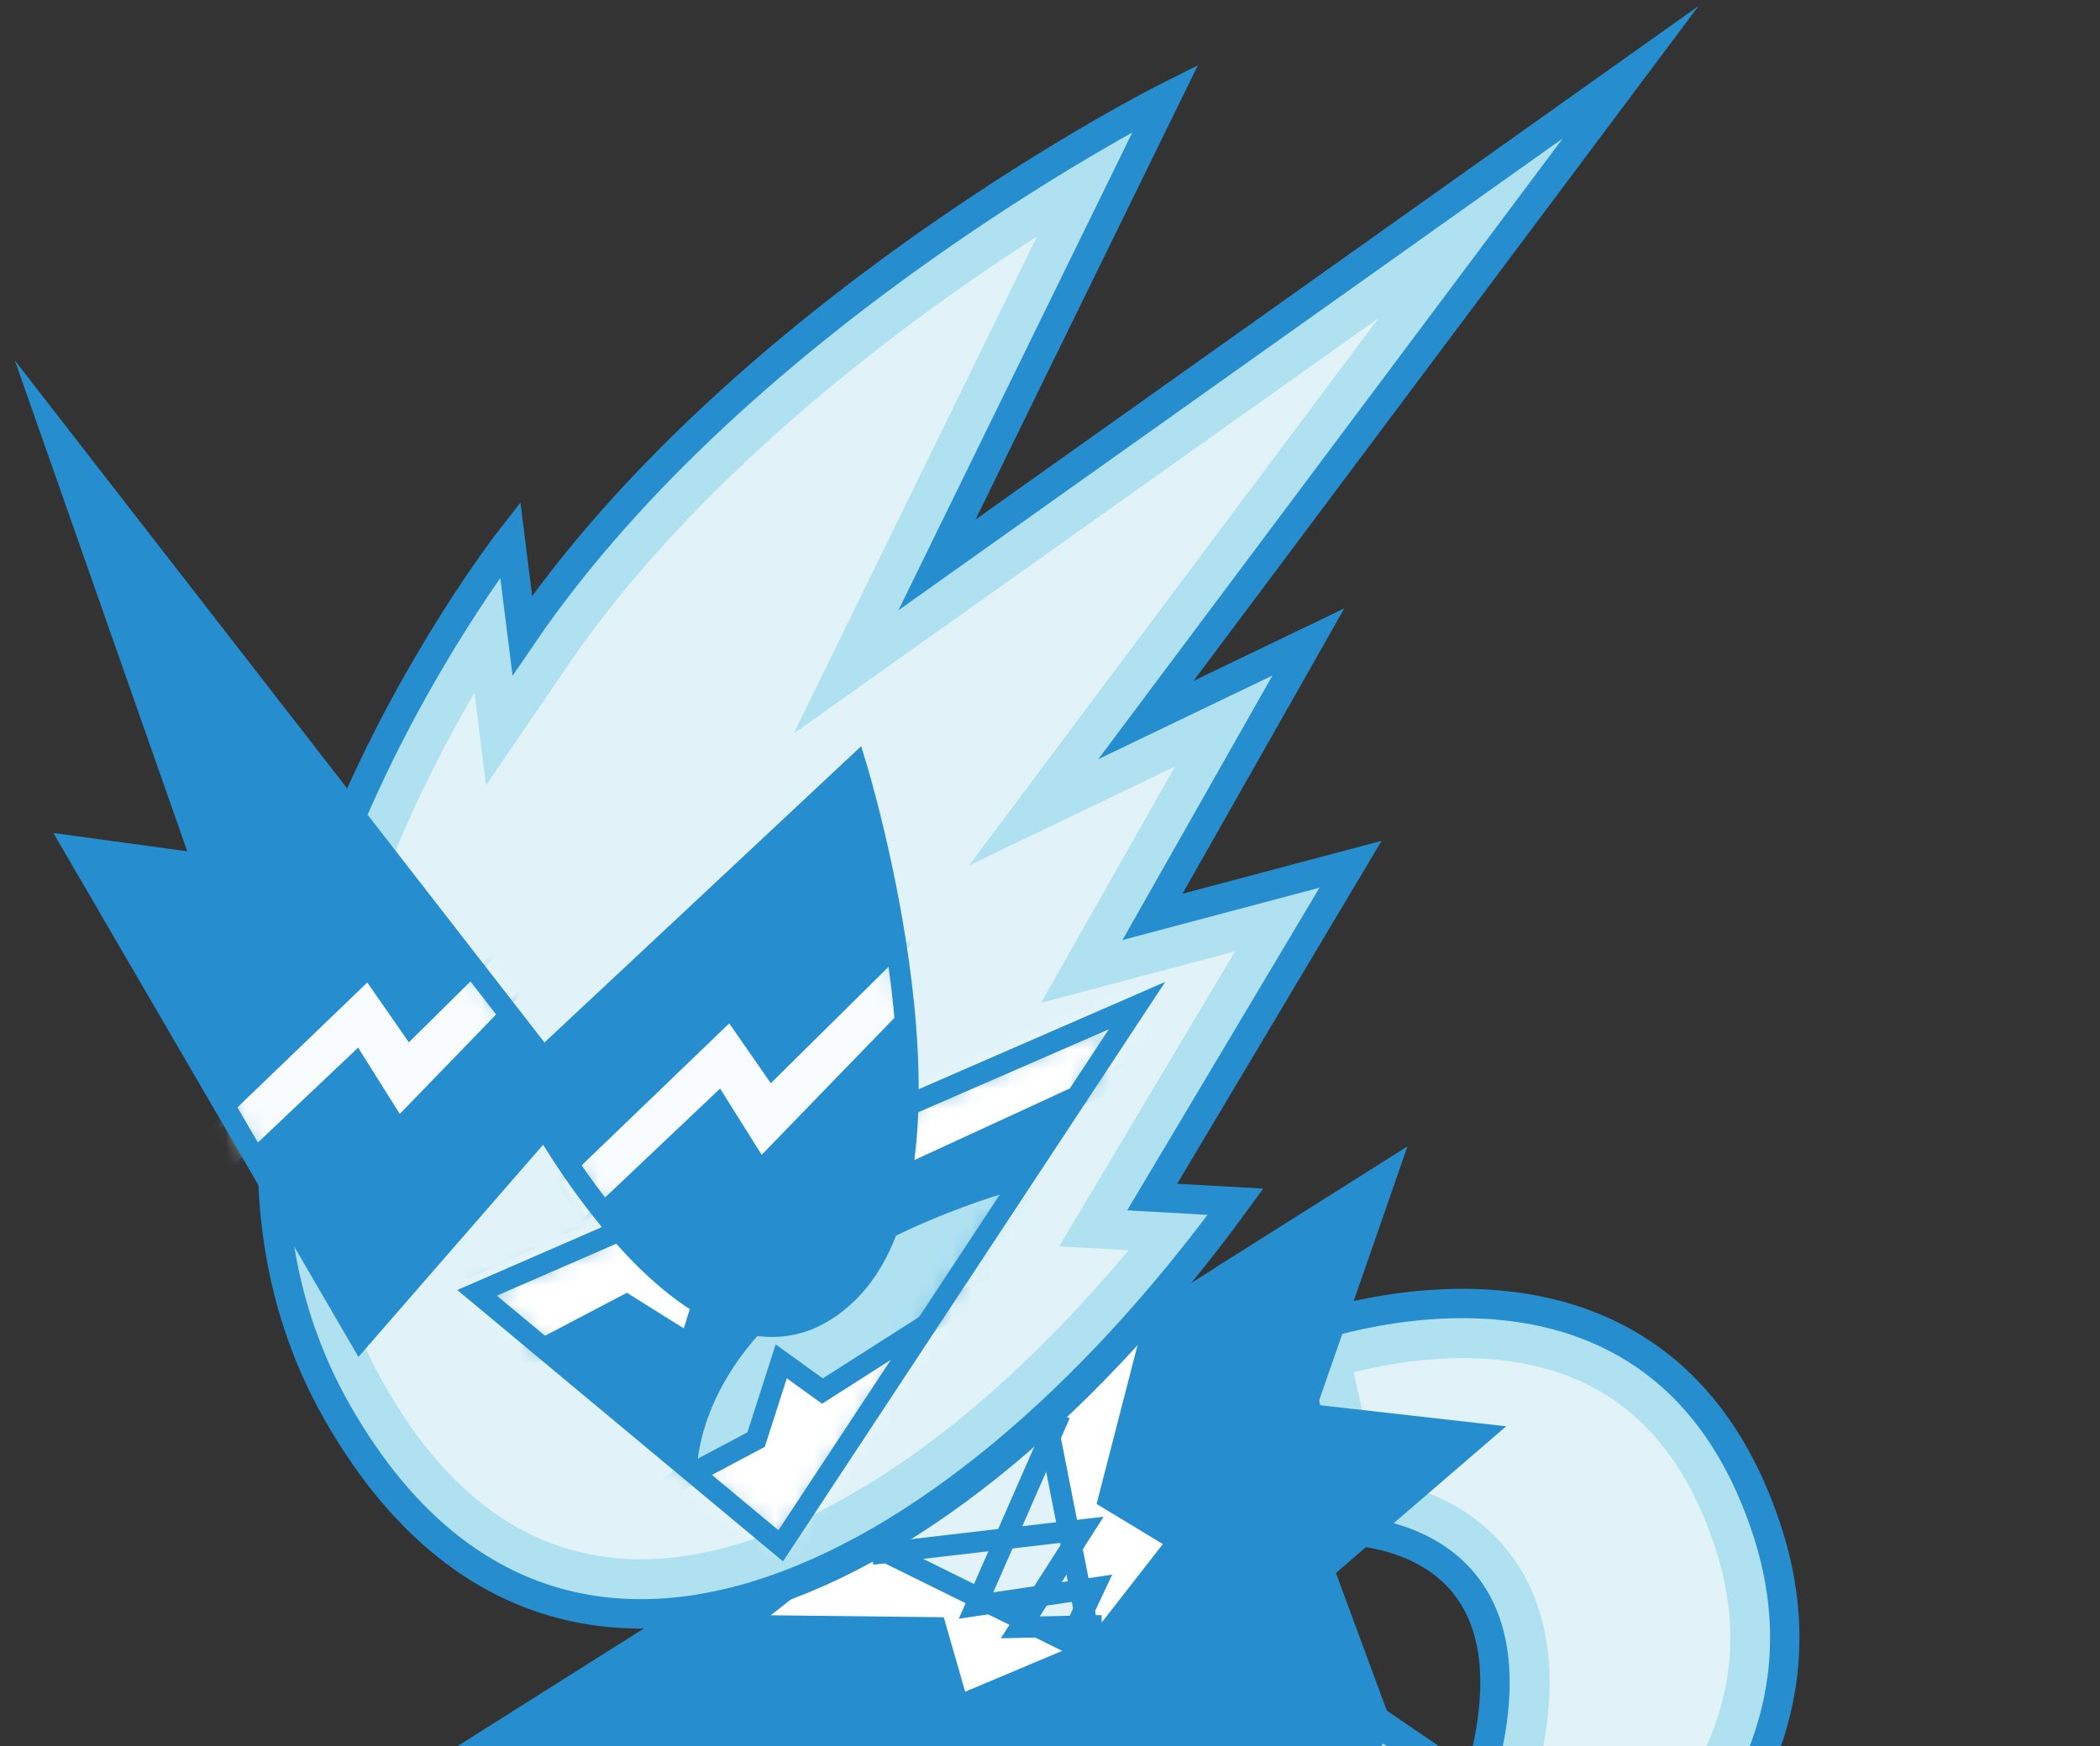 <svg width="107" height="89" viewBox="0 0 107 89" fill="none" xmlns="http://www.w3.org/2000/svg">
<rect x="0" y="0" width="107" height="89" fill="#333333" stroke="none"/>
<path d="M67.653 79.68L62.001 65.195L23.001 89.815L37.205 91.505L35.254 99.023L43.975 94.924L59.91 104.161C67.626 104.994 73.574 96.606 73.574 96.606L67.401 79.901L67.657 79.682L67.653 79.68Z" fill="#268ECE" stroke="#268ECE" stroke-width="1.069" stroke-miterlimit="10"/>
<path d="M53.961 68.85L40.889 79.181L55.656 84.171L53.961 68.85Z" fill="#E1F3F9" stroke="#268ECE" stroke-width="1.069" stroke-miterlimit="10"/>
<path d="M43.508 78.301L37.753 82.836L47.684 82.95L48.832 86.939L55.408 84.171L43.508 78.301Z" fill="white" stroke="#268ECE" stroke-width="1.069" stroke-miterlimit="10"/>
<path d="M53.091 71.154L58.969 66.779L56.49 76.395L60.042 78.543L55.656 84.17L53.091 71.154Z" fill="white" stroke="#268ECE" stroke-width="1.069" stroke-miterlimit="10"/>
<path d="M66.048 95.133L70.596 89.721L76.008 93.407L76.563 91.608C78.103 86.598 77.862 82.704 75.847 80.036C73.864 77.412 70.756 76.772 69.047 76.624L67.325 68.944C68.697 68.522 71.203 67.887 74.052 67.823C81.403 67.659 86.329 71.205 88.693 78.364C90.88 84.99 88.869 91.224 82.71 96.899C79.086 100.238 75.006 102.414 73.236 103.274L66.05 95.131L66.048 95.133Z" fill="#E1F3F9"/>
<path d="M74.081 69.215C76.989 69.15 79.506 69.726 81.564 70.929C84.202 72.472 86.155 75.12 87.373 78.802C88.48 82.155 88.424 85.295 87.2 88.401C86.191 90.963 84.38 93.464 81.816 95.835C78.848 98.582 75.541 100.523 73.567 101.554L67.882 95.111L70.852 91.577L73.67 93.498L76.783 95.62L77.891 92.021C79.572 86.559 79.257 82.248 76.955 79.203C75.016 76.64 72.195 75.709 70.191 75.378L68.97 69.934C70.297 69.601 72.104 69.263 74.083 69.219M74.019 66.437C69.403 66.54 65.695 68.036 65.695 68.036L67.925 77.979C67.925 77.979 67.95 77.978 67.997 77.977C68.965 77.956 79.287 78.029 75.235 91.201L70.341 87.867L64.216 95.157L72.88 104.973C72.88 104.973 95.755 95.316 90.013 77.93C86.837 68.314 79.735 66.309 74.021 66.437L74.019 66.437Z" fill="#AFE1F1"/>
<path d="M67.927 77.978C67.927 77.978 79.486 77.384 75.234 91.2L70.341 87.865L64.216 95.156L72.88 104.972C72.88 104.972 95.755 95.315 90.013 77.929C84.271 60.545 65.697 68.033 65.697 68.033L67.927 77.976L67.927 77.978Z" stroke="#268ECE" stroke-width="1.496" stroke-miterlimit="10"/>
<path d="M44.43 79.21L55.175 77.957L51.986 82.935L56.14 82.842" stroke="#268ECE" stroke-width="1.069" stroke-miterlimit="10"/>
<path d="M54.013 72.062L49.731 81.823L55.761 80.923L54.281 84.069" stroke="#268ECE" stroke-width="1.069" stroke-miterlimit="10"/>
<path d="M33.003 80.855C26.96 80.99 22.023 77.735 18.328 71.179C16.004 67.053 14.995 62.272 15.332 56.964C15.605 52.648 16.762 47.974 18.767 43.074C20.811 38.083 23.335 33.862 25.064 31.234L25.684 36.204L27.754 33.167C35.896 21.228 49.567 12.252 56.187 8.36L44.084 33.087L76.655 9.951L53.873 40.404L63.262 35.893L55.878 48.92L65.869 46.268L56.334 62.266L60.273 62.488C51.443 73.851 41.369 80.67 32.999 80.857L33.003 80.855Z" fill="#E1F3F9"/>
<path d="M52.84 12.047L45.244 27.567L40.439 37.383L49.347 31.055L70.236 16.217L56.162 35.029L49.37 44.108L59.591 39.196L59.872 39.061L56.305 45.354L53.043 51.107L59.434 49.41L62.932 48.481L56.317 59.58L53.97 63.517L57.498 63.716C54.019 67.888 50.324 71.408 46.643 74.043C41.822 77.497 37.094 79.37 32.97 79.463C27.48 79.585 22.959 76.567 19.538 70.494C17.352 66.616 16.402 62.105 16.716 57.084C16.976 52.926 18.089 48.41 20.029 43.658C21.324 40.487 22.819 37.627 24.174 35.307L24.762 40.023L28.905 33.95C34.498 25.75 42.791 19.006 48.762 14.793C50.195 13.782 51.569 12.864 52.838 12.047M83.083 3.683L47.74 28.79L59.387 4.993C59.387 4.993 37.928 15.792 26.612 32.385L26 27.49C26 27.49 6.317 52.694 17.12 71.861C21.295 79.27 26.893 82.382 33.036 82.245C42.789 82.027 53.922 73.628 62.952 61.247L58.707 61.006L68.813 44.048L58.722 46.728L66.664 32.718L58.387 36.696L83.083 3.683Z" fill="#AFE1F1"/>
<path d="M26 27.49C26 27.49 6.317 52.694 17.12 71.861C27.924 91.028 48.232 81.428 62.952 61.244L58.707 61.004L68.813 44.046L58.722 46.726L66.664 32.716L58.387 36.694L83.083 3.683L47.74 28.79L59.387 4.993C59.387 4.993 37.928 15.792 26.612 32.385L26 27.49Z" stroke="#268ECE" stroke-width="1.496" stroke-miterlimit="10"/>
<path d="M24.307 65.887L57.935 51.248L39.779 78.78L24.307 65.887Z" fill="#268ECE"/>
<mask id="mask0_2409_33263" style="mask-type:luminance" maskUnits="userSpaceOnUse" x="24" y="51" width="34" height="28">
<path d="M24.307 65.889L57.935 51.25L39.779 78.782L24.307 65.889Z" fill="white"/>
</mask>
<g mask="url(#mask0_2409_33263)">
<path d="M35.521 76.225C35.521 76.225 33.775 66.218 51.379 60.736C68.984 55.255 40.745 81.652 40.745 81.652L35.519 76.223" fill="#AFE1F1"/>
<path d="M25.924 69.646L31.919 66.499L35.143 68.518L36.43 64.391L60.466 53.312L60.003 48.012L20.077 66.304L25.924 69.646Z" fill="white" stroke="#268ECE" stroke-width="1.069" stroke-miterlimit="10"/>
<path d="M33.483 76.043L38.527 73.365L39.806 69.377L41.903 70.893L53.231 63.668L40.256 84.239L33.483 76.043Z" fill="white" stroke="#268ECE" stroke-width="1.069" stroke-miterlimit="10"/>
</g>
<path d="M24.307 65.887L57.935 51.248L39.779 78.78L24.307 65.887Z" stroke="#268ECE" stroke-width="1.069" stroke-miterlimit="10"/>
<path d="M27.679 53.919L2.353 21.299L10.335 44.031L3.734 43.131L18.35 68.238L27.757 57.43C27.757 57.43 36.18 72.412 43.064 66.012C49.949 59.611 43.618 39.005 43.618 39.005L27.679 53.919Z" fill="#268ECE"/>
<mask id="mask1_2409_33263" style="mask-type:luminance" maskUnits="userSpaceOnUse" x="2" y="21" width="45" height="48">
<path d="M27.679 53.919L2.353 21.299L10.335 44.031L3.734 43.131L18.35 68.238L27.757 57.43C27.757 57.43 36.18 72.412 43.064 66.012C49.949 59.611 43.618 39.005 43.618 39.005L27.679 53.919Z" fill="white"/>
</mask>
<g mask="url(#mask1_2409_33263)">
<path d="M29.184 59.675L37.173 51.991L39.289 55.039L48.334 46.095L48.401 49.106L38.792 59.025L36.669 55.643L29.705 62.24L28.405 60.219L29.184 59.675Z" fill="#F8FCFF" stroke="#268ECE" stroke-width="0.214" stroke-miterlimit="10"/>
<path d="M10.741 57.591L18.73 49.907L20.848 52.955L29.893 44.011L29.96 47.02L20.351 56.941L18.225 53.557L11.262 60.154L9.962 58.135L10.741 57.591Z" fill="#F8FCFF" stroke="#268ECE" stroke-width="0.214" stroke-miterlimit="10"/>
</g>
<path d="M27.679 53.919L2.353 21.299L10.335 44.031L3.734 43.131L18.35 68.238L27.757 57.43C27.757 57.43 36.18 72.412 43.064 66.012C49.949 59.611 43.618 39.005 43.618 39.005L27.679 53.919Z" stroke="#268ECE" stroke-width="1.069" stroke-miterlimit="10"/>
<path d="M75.469 73.081L66.409 72.056L70.708 59.69L62.629 64.788L68.283 79.272L75.469 73.081Z" fill="#268ECE" stroke="#268ECE" stroke-width="1.069" stroke-miterlimit="10"/>
</svg>
